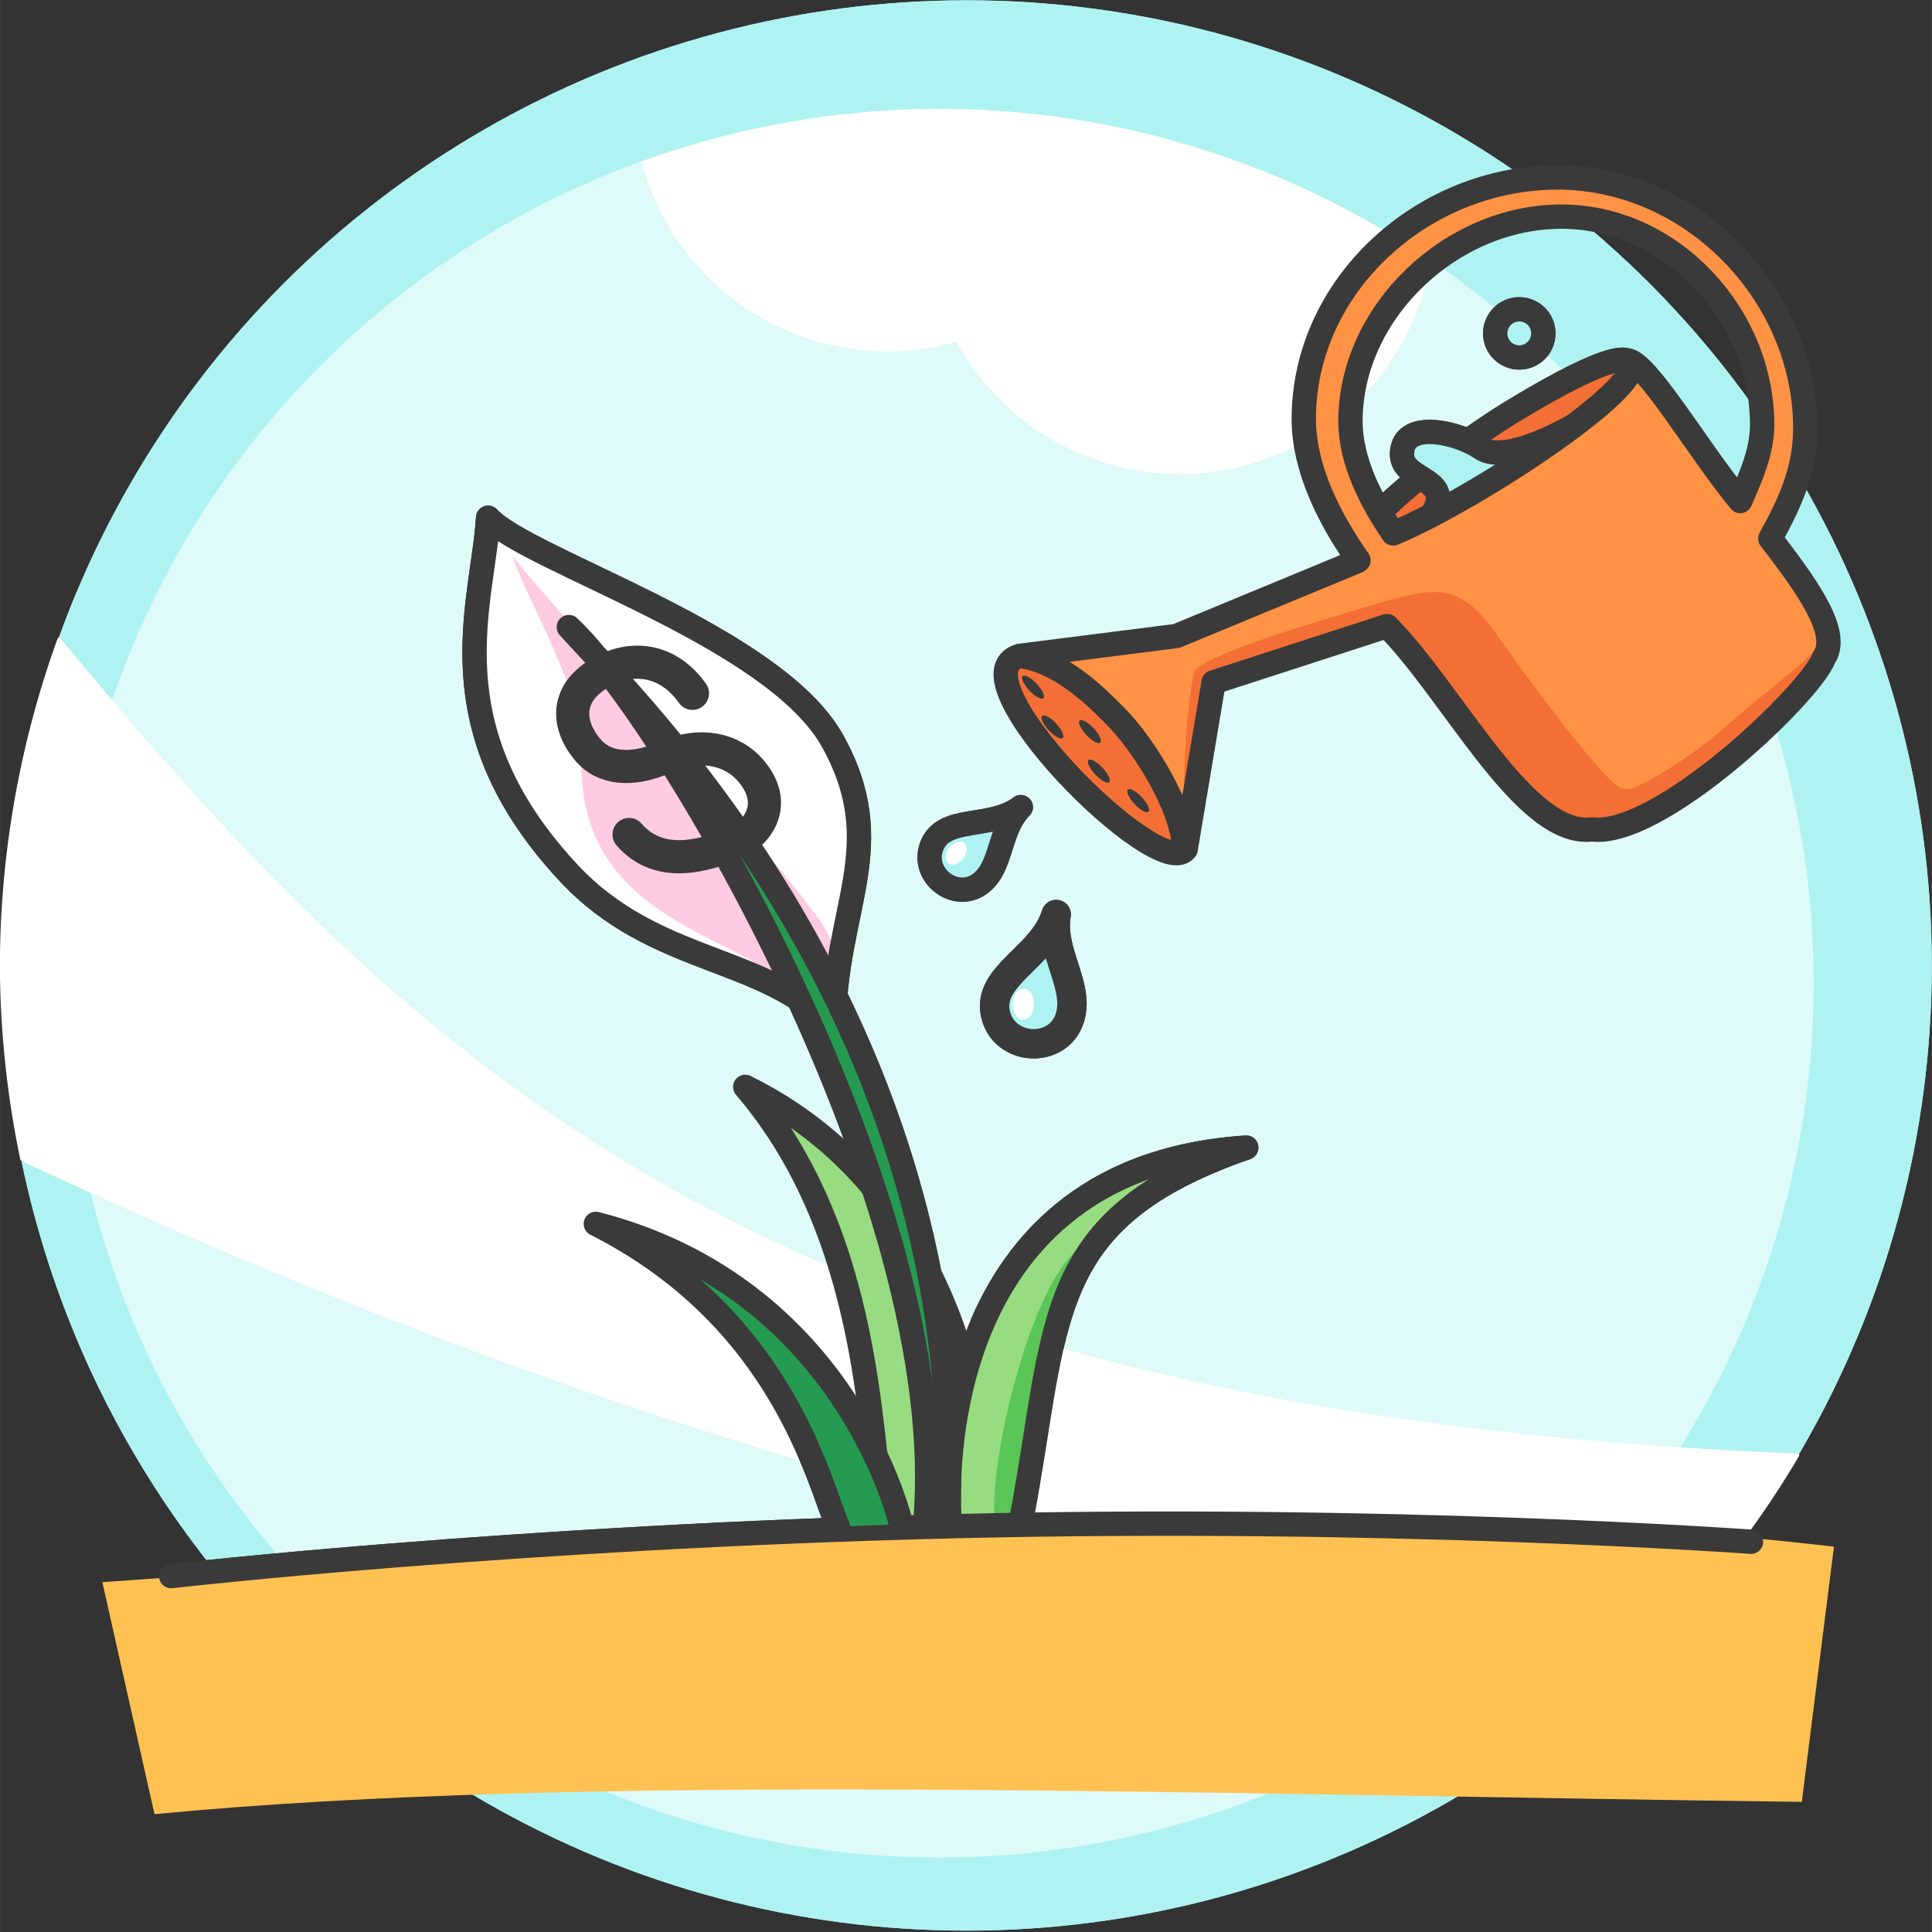 <?xml version="1.0" encoding="UTF-8" standalone="no"?>
<svg
   xmlns:dc="http://purl.org/dc/elements/1.1/"
   xmlns:cc="http://creativecommons.org/ns#"
   xmlns:rdf="http://www.w3.org/1999/02/22-rdf-syntax-ns#"
   xmlns:svg="http://www.w3.org/2000/svg"
   xmlns="http://www.w3.org/2000/svg"
   xmlns:sodipodi="http://sodipodi.sourceforge.net/DTD/sodipodi-0.dtd"
   xmlns:inkscape="http://www.inkscape.org/namespaces/inkscape"
   width="150"
   height="150"
   viewBox="0 0 39.687 39.688"
   version="1.1"
   id="svg187"
   inkscape:version="1.0.1 (1.0.1+r74)"
   sodipodi:docname="money.svg">
  <rect x="0" y="0" width="39.687" height="39.688" fill="#333333" stroke="none"/>
  <defs
     id="defs181" />
  <sodipodi:namedview
     id="base"
     pagecolor="#ffffff"
     bordercolor="#666666"
     borderopacity="1.0"
     inkscape:pageopacity="0.0"
     inkscape:pageshadow="2"
     inkscape:zoom="1.4717"
     inkscape:cx="170.77218"
     inkscape:cy="125.39628"
     inkscape:document-units="px"
     inkscape:current-layer="layer1"
     inkscape:document-rotation="0"
     showgrid="false"
     units="px"
     inkscape:window-width="1263"
     inkscape:window-height="623"
     inkscape:window-x="262"
     inkscape:window-y="212"
     inkscape:window-maximized="0" />
  <g
     inkscape:label="Layer 1"
     inkscape:groupmode="layer"
     id="layer1"
     transform="translate(-60.65,-114.989)">
    <g
       id="g322"
       transform="matrix(0.598,0,0,0.598,-11.593,106.19)"
       style="stroke-width:1.672">
      <ellipse
         style="font-variation-settings:normal;opacity:1;vector-effect:none;fill:#aef3f1;fill-opacity:1;stroke:none;stroke-width:0.923;stroke-linecap:round;stroke-linejoin:round;stroke-miterlimit:4;stroke-dasharray:none;stroke-dashoffset:0;stroke-opacity:1;paint-order:normal;stop-color:#000000;stop-opacity:1"
         id="ellipse57297"
         cx="154.013"
         cy="47.88"
         rx="33.155"
         ry="33.155"
         inkscape:export-xdpi="1849.5594"
         inkscape:export-ydpi="1849.5594" />
      <ellipse
         style="font-variation-settings:normal;opacity:1;vector-effect:none;fill:#defaf9;fill-opacity:1;stroke:none;stroke-width:0.836;stroke-linecap:round;stroke-linejoin:round;stroke-miterlimit:4;stroke-dasharray:none;stroke-dashoffset:0;stroke-opacity:1;paint-order:normal;stop-color:#000000;stop-opacity:1"
         id="ellipse57299"
         cx="153.076"
         cy="48.491"
         rx="30.035"
         ry="30.035"
         inkscape:export-xdpi="1849.5594"
         inkscape:export-ydpi="1849.5594" />
      <ellipse
         style="font-variation-settings:normal;opacity:1;vector-effect:none;fill:#aef3f1;fill-opacity:1;stroke:none;stroke-width:0.923;stroke-linecap:round;stroke-linejoin:round;stroke-miterlimit:4;stroke-dasharray:none;stroke-dashoffset:0;stroke-opacity:1;paint-order:normal;stop-color:#000000;stop-opacity:1"
         id="ellipse57301"
         cx="154.013"
         cy="47.88"
         rx="33.155"
         ry="33.155"
         inkscape:export-xdpi="1849.5594"
         inkscape:export-ydpi="1849.5594" />
      <ellipse
         style="font-variation-settings:normal;opacity:1;vector-effect:none;fill:#defaf9;fill-opacity:1;stroke:none;stroke-width:0.836;stroke-linecap:round;stroke-linejoin:round;stroke-miterlimit:4;stroke-dasharray:none;stroke-dashoffset:0;stroke-opacity:1;paint-order:normal;stop-color:#000000;stop-opacity:1"
         id="ellipse57303"
         cx="153.076"
         cy="48.491"
         rx="30.035"
         ry="30.035"
         inkscape:export-xdpi="1849.5594"
         inkscape:export-ydpi="1849.5594" />
      <path
         style="font-variation-settings:normal;opacity:1;vector-effect:none;fill:#ff9244;fill-opacity:1;stroke:none;stroke-width:0.836;stroke-linecap:round;stroke-linejoin:round;stroke-miterlimit:4;stroke-dasharray:none;stroke-dashoffset:0;stroke-opacity:1;paint-order:normal;stop-color:#000000;stop-opacity:1"
         d="m 161.22,36.563 -5.387,0.684 c -2.363,0.68 4.772,7.832 5.704,6.643 l 0.962,-5.738 5.958,-1.931 c 2.282,2.303 5.366,7.763 7.044,6.984 3.426,-2.065 5.6,-3.163 7.963,-5.891 1.007,-1.629 -5.775,-9.472 -6.711,-10.261 0,0 -1.463,-0.012 -4.789,2.169 -3.326,2.182 -4.525,4.765 -4.525,4.765 z"
         id="path57305"
         sodipodi:nodetypes="cccccccczcc"
         inkscape:export-xdpi="1849.5594"
         inkscape:export-ydpi="1849.5594" />
      <path
         style="font-variation-settings:normal;opacity:1;vector-effect:none;fill:#f46f35;fill-opacity:1;stroke:none;stroke-width:1.17;stroke-linecap:round;stroke-linejoin:round;stroke-miterlimit:4;stroke-dasharray:none;stroke-dashoffset:0;stroke-opacity:1;paint-order:normal;stop-color:#000000;stop-opacity:1"
         d="m 168.448,36.23 c 0.13,-0.033 -3.939,1.223 -5.982,1.978 -0.262,1.633 -0.544,3.354 -0.556,3.3 -0.055,-0.256 -0.415,-2.588 -0.048,-3.772 0.63,-0.657 4.832,-1.856 6.511,-2.355 1.873,-0.556 1.694,0.277 2.911,2.014 1.044,1.491 3.742,4.631 4.256,4.693 1.036,0.125 2.876,-1.034 4.282,-2.179 2.749,-2.453 3.815,-2.696 3.543,-4.04 0.567,1 0.613,0.556 0.206,1.335 -0.507,0.97 -2.387,2.695 -4.062,3.814 -0.416,0.258 -3.637,2.133 -4.133,2.204 -0.496,0.071 -1.166,0.029 -2.416,-1.36 -1.25,-1.389 -4.513,-5.635 -4.513,-5.635 z"
         id="path57315"
         sodipodi:nodetypes="ccscsssccscsscc"
         inkscape:export-xdpi="1849.5594"
         inkscape:export-ydpi="1849.5594" />
      <path
         style="font-variation-settings:normal;opacity:1;vector-effect:none;fill:#ff9244;fill-opacity:1;stroke:none;stroke-width:0.836;stroke-linecap:round;stroke-linejoin:round;stroke-miterlimit:4;stroke-dasharray:none;stroke-dashoffset:0;stroke-opacity:1;paint-order:normal;stop-color:#000000;stop-opacity:1"
         d="m 168.668,33.039 c -0.77,-1.125 -1.462,-2.478 -1.471,-3.84 6e-5,-3.775 3.47,-7.043 7.245,-7.043 3.775,-2.2e-4 6.897,3.372 6.897,7.147 -4e-5,0.93 -0.384,1.769 -0.752,2.623 -1.462,-1.767 3.783,4.863 1.034,1.288 0.686,-1.238 1.201,-2.364 1.202,-3.779 -1.8e-4,-4.616 -3.898,-8.624 -8.514,-8.624 -4.616,1.8e-4 -8.714,3.686 -8.715,8.302 0.004,1.716 0.892,3.445 1.879,4.849 l -0.035,0.027 z"
         id="path57317"
         sodipodi:nodetypes="cccccccccccc"
         inkscape:export-xdpi="1849.5594"
         inkscape:export-ydpi="1849.5594" />
      <path
         id="path57319"
         style="opacity:1;vector-effect:none;fill:#f46f35;stroke-width:0.808;stroke-linecap:round;stroke-linejoin:round;stop-color:#000000;stop-opacity:1"
         d="m 161.516,43.839 c -0.249,0.712 -1.886,-0.443 -3.518,-2.04 -1.632,-1.597 -2.753,-3.468 -2.504,-4.179 0.249,-0.712 1.821,0.058 3.453,1.655 1.632,1.597 2.818,3.853 2.569,4.564 z"
         sodipodi:nodetypes="sssss"
         inkscape:export-xdpi="1849.5594"
         inkscape:export-ydpi="1849.5594" />
      <path
         style="font-variation-settings:normal;opacity:1;vector-effect:none;fill:#f46f35;fill-opacity:1;stroke:none;stroke-width:1.17;stroke-linecap:round;stroke-linejoin:round;stroke-miterlimit:4;stroke-dasharray:none;stroke-dashoffset:0;stroke-opacity:1;paint-order:normal;stop-color:#000000;stop-opacity:1"
         d="m 168.235,32.289 c 0,0 2.035,-1.946 3.617,-2.927 1.582,-0.981 4.518,-2.582 4.874,-2.305 0.356,0.277 -0.862,1.953 -3.466,3.418 -2.604,1.465 -4.492,2.552 -4.492,2.552 z"
         id="path57321"
         inkscape:export-xdpi="1849.5594"
         inkscape:export-ydpi="1849.5594" />
      <path
         style="font-variation-settings:normal;opacity:1;vector-effect:none;fill:none;fill-opacity:1;stroke:#3a3a3a;stroke-width:0.836;stroke-linecap:round;stroke-linejoin:round;stroke-miterlimit:4;stroke-dasharray:none;stroke-dashoffset:0;stroke-opacity:1;paint-order:normal;stop-color:#000000;stop-opacity:1"
         d="m 176.713,27.121 c 0,0 -0.278,-0.519 -4.03,1.775 -1.15,0.703 -3.367,2.282 -4.428,3.378"
         id="path57323"
         sodipodi:nodetypes="csc"
         inkscape:export-xdpi="1849.5594"
         inkscape:export-ydpi="1849.5594" />
      <path
         style="font-variation-settings:normal;opacity:1;vector-effect:none;fill:#aef3f1;fill-opacity:1;stroke:#3a3a3a;stroke-width:0.836;stroke-linecap:round;stroke-linejoin:round;stroke-miterlimit:4;stroke-dasharray:none;stroke-dashoffset:0;stroke-opacity:1;paint-order:normal;stop-color:#000000;stop-opacity:1"
         d="m 169.995,32.398 c 0.888,-1.384 -1.322,-1.097 -0.994,-2.319 0.24,-0.894 1.935,-0.491 2.698,0.036 0.57,0.393 1.874,-0.059 3.132,-0.756"
         id="path57325"
         sodipodi:nodetypes="cssc"
         inkscape:export-xdpi="1849.5594"
         inkscape:export-ydpi="1849.5594" />
      <path
         style="font-variation-settings:normal;opacity:1;vector-effect:none;fill:none;fill-opacity:1;stroke:#3a3a3a;stroke-width:0.836;stroke-linecap:round;stroke-linejoin:round;stroke-miterlimit:4;stroke-dasharray:none;stroke-dashoffset:0;stroke-opacity:1;paint-order:normal;stop-color:#000000;stop-opacity:1"
         d="m 155.964,37.263 c 1.34,0.234 2.512,1.396 3.181,2.078 1.006,1.026 2.339,3.216 2.336,4.542"
         id="path57329"
         sodipodi:nodetypes="csc"
         inkscape:export-xdpi="1849.5594"
         inkscape:export-ydpi="1849.5594" />
      <path
         style="font-variation-settings:normal;opacity:1;vector-effect:none;fill:#97dc81;fill-opacity:1;stroke:none;stroke-width:0.836;stroke-linecap:round;stroke-linejoin:round;stroke-miterlimit:4;stroke-dasharray:none;stroke-dashoffset:0;stroke-opacity:1;paint-order:normal;stop-color:#000000;stop-opacity:1"
         d="m 153.422,66.837 c 0,0 -1.004,-11.969 10.196,-12.7 -7.064,2.449 -6.44,5.982 -7.715,12.725"
         id="path57331"
         sodipodi:nodetypes="ccc"
         inkscape:export-xdpi="1849.5594"
         inkscape:export-ydpi="1849.5594" />
      <path
         style="font-variation-settings:normal;opacity:1;vector-effect:none;fill:#ffffff;fill-opacity:1;stroke:none;stroke-width:0.836;stroke-linecap:round;stroke-linejoin:round;stroke-miterlimit:4;stroke-dasharray:none;stroke-dashoffset:0;stroke-opacity:1;paint-order:normal;stop-color:#000000;stop-opacity:1"
         d="m 149.446,50.032 c -2.361,-2.54 -6.127,-2.137 -9.106,-5.332 -4.685,-5.024 -2.913,-9.227 -2.725,-12.22 1.322,1.466 9.764,4.062 11.783,7.675 2.019,3.613 0.068,5.724 0.048,9.877 z"
         id="path57333"
         sodipodi:nodetypes="cscscc"
         inkscape:export-xdpi="1849.5594"
         inkscape:export-ydpi="1849.5594" />
      <path
         style="font-variation-settings:normal;opacity:1;vector-effect:none;fill:#fecbe3;fill-opacity:1;stroke:none;stroke-width:0.836;stroke-linecap:round;stroke-linejoin:round;stroke-miterlimit:4;stroke-dasharray:none;stroke-dashoffset:0;stroke-opacity:1;paint-order:normal;stop-color:#000000;stop-opacity:1"
         d="m 138.397,33.813 c 0.583,1.623 2.498,4.854 2.395,6.657 -0.261,4.563 3.098,5.821 5.598,7.11 1.708,0.88 3.569,5.602 4.397,6.384 -2.378,-2.595 0.133,-5.057 -1.977,-7.86 -2.111,-2.803 -8.394,-9.885 -10.413,-12.291 z"
         id="path57335"
         sodipodi:nodetypes="cssczc"
         inkscape:export-xdpi="1849.5594"
         inkscape:export-ydpi="1849.5594" />
      <path
         style="font-variation-settings:normal;opacity:1;vector-effect:none;fill:none;fill-opacity:1;stroke:#3a3a3a;stroke-width:0.836;stroke-linecap:round;stroke-linejoin:round;stroke-miterlimit:4;stroke-dasharray:none;stroke-dashoffset:0;stroke-opacity:1;paint-order:normal;stop-color:#000000;stop-opacity:1"
         d="m 149.446,50.032 c -2.361,-2.54 -6.127,-2.137 -9.106,-5.332 -4.685,-5.024 -2.953,-9.208 -2.765,-12.2 1.322,1.466 9.805,4.042 11.824,7.655 2.019,3.613 0.068,5.724 0.048,9.877 z"
         id="path57337"
         sodipodi:nodetypes="cscscc"
         inkscape:export-xdpi="1849.5594"
         inkscape:export-ydpi="1849.5594" />
      <path
         style="font-variation-settings:normal;opacity:1;vector-effect:none;fill:#59c657;fill-opacity:1;stroke:none;stroke-width:0.836;stroke-linecap:round;stroke-linejoin:round;stroke-miterlimit:4;stroke-dasharray:none;stroke-dashoffset:0;stroke-opacity:1;paint-order:normal;stop-color:#000000;stop-opacity:1"
         d="m 154.968,66.953 c -0.178,-2.382 1.467,-8.931 3.25,-9.548 0,0 -2.28,5.012 -2.209,9.539"
         id="path57339"
         sodipodi:nodetypes="ccc"
         inkscape:export-xdpi="1849.5594"
         inkscape:export-ydpi="1849.5594" />
      <path
         style="font-variation-settings:normal;opacity:1;vector-effect:none;fill:none;fill-opacity:1;stroke:#3a3a3a;stroke-width:0.836;stroke-linecap:round;stroke-linejoin:round;stroke-miterlimit:4;stroke-dasharray:none;stroke-dashoffset:0;stroke-opacity:1;paint-order:normal;stop-color:#000000;stop-opacity:1"
         d="m 153.422,66.837 c 0,0 -1.004,-11.969 10.196,-12.7 -7.064,2.449 -6.44,5.982 -7.715,12.725"
         id="path57341"
         sodipodi:nodetypes="ccc"
         inkscape:export-xdpi="1849.5594"
         inkscape:export-ydpi="1849.5594" />
      <path
         style="font-variation-settings:normal;opacity:1;vector-effect:none;fill:none;fill-opacity:1;stroke:#3a3a3a;stroke-width:1.139;stroke-linecap:round;stroke-linejoin:round;stroke-miterlimit:4;stroke-dasharray:none;stroke-dashoffset:0;stroke-opacity:1;paint-order:normal;stop-color:#000000;stop-opacity:1"
         d="m 144.594,38.531 c -0.87,-1.233 -2.223,-1.362 -3.355,-0.581 -1.132,0.781 -0.829,1.89 -0.174,2.596 0.479,0.517 1.364,0.718 2.579,0.183 1.294,-0.57 2.346,-0.227 2.924,0.425 1.033,1.165 0.277,2.228 -0.604,2.568 -0.88,0.34 -2.483,0.893 -3.548,-0.341"
         id="path57343"
         sodipodi:nodetypes="czssszc"
         inkscape:export-xdpi="1849.5594"
         inkscape:export-ydpi="1849.5594" />
      <path
         style="font-variation-settings:normal;opacity:1;vector-effect:none;fill:#259b51;fill-opacity:1;stroke:#3a3a3a;stroke-width:0.836;stroke-linecap:round;stroke-linejoin:round;stroke-miterlimit:4;stroke-dasharray:none;stroke-dashoffset:0;stroke-opacity:1;paint-order:normal;stop-color:#000000;stop-opacity:1"
         d="m 152.595,66.99 c 0.941,-10.99 -8.892,-27.604 -12.248,-30.735 2.296,2.563 13.773,13.524 13.023,30.794"
         id="path57345"
         sodipodi:nodetypes="ccc"
         inkscape:export-xdpi="1849.5594"
         inkscape:export-ydpi="1849.5594" />
      <ellipse
         style="font-variation-settings:normal;opacity:1;vector-effect:none;fill:#3a3a3a;fill-opacity:1;stroke:none;stroke-width:0.926;stroke-linecap:round;stroke-linejoin:round;stroke-miterlimit:4;stroke-dasharray:none;stroke-dashoffset:0;stroke-opacity:1;paint-order:normal;stop-color:#000000;stop-opacity:1"
         id="ellipse57347"
         ry="0.171"
         rx="0.519"
         cy="-87.959"
         cx="134.306"
         transform="matrix(0.683,0.73,-0.734,0.679,0,0)"
         inkscape:export-xdpi="1849.5594"
         inkscape:export-ydpi="1849.5594" />
      <ellipse
         style="font-variation-settings:normal;opacity:1;vector-effect:none;fill:#3a3a3a;fill-opacity:1;stroke:none;stroke-width:0.926;stroke-linecap:round;stroke-linejoin:round;stroke-miterlimit:4;stroke-dasharray:none;stroke-dashoffset:0;stroke-opacity:1;paint-order:normal;stop-color:#000000;stop-opacity:1"
         id="ellipse57349"
         ry="0.171"
         rx="0.519"
         cy="-87.513"
         cx="135.764"
         transform="matrix(0.683,0.73,-0.734,0.679,0,0)"
         inkscape:export-xdpi="1849.5594"
         inkscape:export-ydpi="1849.5594" />
      <ellipse
         style="font-variation-settings:normal;opacity:1;vector-effect:none;fill:#3a3a3a;fill-opacity:1;stroke:none;stroke-width:0.926;stroke-linecap:round;stroke-linejoin:round;stroke-miterlimit:4;stroke-dasharray:none;stroke-dashoffset:0;stroke-opacity:1;paint-order:normal;stop-color:#000000;stop-opacity:1"
         id="ellipse57351"
         ry="0.171"
         rx="0.519"
         cy="-88.344"
         cx="136.755"
         transform="matrix(0.683,0.73,-0.734,0.679,0,0)"
         inkscape:export-xdpi="1849.5594"
         inkscape:export-ydpi="1849.5594" />
      <ellipse
         style="font-variation-settings:normal;opacity:1;vector-effect:none;fill:#3a3a3a;fill-opacity:1;stroke:none;stroke-width:0.926;stroke-linecap:round;stroke-linejoin:round;stroke-miterlimit:4;stroke-dasharray:none;stroke-dashoffset:0;stroke-opacity:1;paint-order:normal;stop-color:#000000;stop-opacity:1"
         id="ellipse57353"
         ry="0.171"
         rx="0.519"
         cy="-87.64"
         cx="137.961"
         transform="matrix(0.683,0.73,-0.734,0.679,0,0)"
         inkscape:export-xdpi="1849.5594"
         inkscape:export-ydpi="1849.5594" />
      <ellipse
         style="font-variation-settings:normal;opacity:1;vector-effect:none;fill:#3a3a3a;fill-opacity:1;stroke:none;stroke-width:0.926;stroke-linecap:round;stroke-linejoin:round;stroke-miterlimit:4;stroke-dasharray:none;stroke-dashoffset:0;stroke-opacity:1;paint-order:normal;stop-color:#000000;stop-opacity:1"
         id="ellipse57355"
         ry="0.171"
         rx="0.519"
         cy="-87.934"
         cx="139.624"
         transform="matrix(0.683,0.73,-0.734,0.679,0,0)"
         inkscape:export-xdpi="1849.5594"
         inkscape:export-ydpi="1849.5594" />
      <g
         id="g57361"
         transform="rotate(-54.945,184.018,48.303)"
         inkscape:export-xdpi="1849.5594"
         inkscape:export-ydpi="1849.5594"
         style="stroke-width:1.672">
        <path
           style="font-variation-settings:normal;opacity:1;vector-effect:none;fill:#aef3f1;fill-opacity:1;fill-rule:nonzero;stroke:#3a3a3a;stroke-width:0.836;stroke-linecap:round;stroke-linejoin:round;stroke-miterlimit:4;stroke-dasharray:none;stroke-dashoffset:0;stroke-opacity:1;paint-order:normal;stop-color:#000000;stop-opacity:1"
           d="m 172.652,21.897 c -0.903,-0.168 -1.783,0.449 -2.554,0.432 -1.422,-0.031 -1.456,-1.906 -0.275,-2.173 1.113,-0.252 1.598,1.355 2.829,1.741 z"
           id="path57357"
           inkscape:connector-curvature="0"
           sodipodi:nodetypes="cssc" />
        <ellipse
           style="fill:#ffffff;fill-opacity:1;fill-rule:nonzero;stroke:none;stroke-width:0.836;stroke-linecap:round;stroke-linejoin:round;stroke-miterlimit:4;stroke-dasharray:none;stroke-dashoffset:0;stroke-opacity:1;paint-order:normal"
           id="ellipse57359"
           cx="15.738"
           cy="-170.654"
           rx="0.305"
           ry="0.441"
           transform="rotate(91.766)" />
      </g>
      <g
         id="g57367"
         transform="matrix(-0.008,-1.208,1.208,-0.008,132.018,254.868)"
         inkscape:export-xdpi="1849.5594"
         inkscape:export-ydpi="1849.5594"
         style="stroke-width:1.672">
        <path
           style="font-variation-settings:normal;opacity:1;vector-effect:none;fill:#aef3f1;fill-opacity:1;fill-rule:nonzero;stroke:#3a3a3a;stroke-width:0.836;stroke-linecap:round;stroke-linejoin:round;stroke-miterlimit:4;stroke-dasharray:none;stroke-dashoffset:0;stroke-opacity:1;paint-order:normal;stop-color:#000000;stop-opacity:1"
           d="m 172.652,21.897 c -0.903,-0.168 -1.783,0.449 -2.554,0.432 -1.422,-0.031 -1.456,-1.906 -0.275,-2.173 1.113,-0.252 1.598,1.355 2.829,1.741 z"
           id="path57363"
           inkscape:connector-curvature="0"
           sodipodi:nodetypes="cssc" />
        <ellipse
           style="fill:#ffffff;fill-opacity:1;fill-rule:nonzero;stroke:none;stroke-width:0.836;stroke-linecap:round;stroke-linejoin:round;stroke-miterlimit:4;stroke-dasharray:none;stroke-dashoffset:0;stroke-opacity:1;paint-order:normal"
           id="ellipse57365"
           cx="15.696"
           cy="-170.672"
           rx="0.305"
           ry="0.441"
           transform="rotate(91.766)" />
      </g>
      <circle
         style="font-variation-settings:normal;opacity:1;vector-effect:none;fill:#aef3f1;fill-opacity:1;stroke:#3a3a3a;stroke-width:0.836;stroke-linecap:round;stroke-linejoin:round;stroke-miterlimit:4;stroke-dasharray:none;stroke-dashoffset:0;stroke-opacity:1;paint-order:normal;stop-color:#000000;stop-opacity:1"
         id="circle57369"
         cx="172.997"
         cy="26.167"
         r="0.827"
         inkscape:export-xdpi="1849.5594"
         inkscape:export-ydpi="1849.5594" />
      <path
         style="font-variation-settings:normal;opacity:1;vector-effect:none;fill:none;fill-opacity:1;stroke:#3a3a3a;stroke-width:0.836;stroke-linecap:round;stroke-linejoin:round;stroke-miterlimit:4;stroke-dasharray:none;stroke-dashoffset:0;stroke-opacity:1;paint-order:normal;stop-color:#000000;stop-opacity:1"
         d="m 126.687,68.855 c 0,0 11.843,-1.35 26.895,-1.714 15.052,-0.365 27.376,0.535 27.376,0.535"
         id="path57371"
         inkscape:export-xdpi="1849.5594"
         inkscape:export-ydpi="1849.5594" />
      <path
         style="font-variation-settings:normal;opacity:1;vector-effect:none;fill:#f46f35;fill-opacity:1;stroke:none;stroke-width:1.17;stroke-linecap:round;stroke-linejoin:round;stroke-miterlimit:4;stroke-dasharray:none;stroke-dashoffset:0;stroke-opacity:1;paint-order:normal;stop-color:#000000;stop-opacity:1"
         d="m 168.448,36.23 c 0.13,-0.033 -3.939,1.223 -5.982,1.978 -0.262,1.633 -0.969,4.709 -0.981,4.656 -0.055,-0.256 0.01,-3.944 0.377,-5.127 0.63,-0.657 4.832,-1.856 6.511,-2.355 1.873,-0.556 2.669,-0.557 3.885,1.179 1.044,1.491 3.772,5.183 4.286,5.245 1.036,0.125 1.871,-0.751 3.278,-1.896 2.749,-2.453 3.815,-2.696 3.543,-4.04 0.567,1 0.613,0.556 0.206,1.335 -0.507,0.97 -2.217,2.891 -3.892,4.01 -0.901,0.695 -3.583,2.269 -4.303,2.008 -0.472,-0.17 -1.166,0.029 -2.416,-1.36 -1.25,-1.389 -4.513,-5.635 -4.513,-5.635 z"
         id="path57407"
         sodipodi:nodetypes="ccscsssccscsscc"
         inkscape:export-xdpi="1849.5594"
         inkscape:export-ydpi="1849.5594" />
      <path
         id="path57409"
         style="font-variation-settings:normal;opacity:1;vector-effect:none;fill:#ffffff;fill-opacity:1;stroke:none;stroke-width:0.836;stroke-linecap:round;stroke-linejoin:round;stroke-miterlimit:4;stroke-dasharray:none;stroke-dashoffset:0;stroke-opacity:1;paint-order:normal;stop-color:#000000;stop-opacity:1"
         d="m 153.076,18.456 a 30.035,30.035 0 0 0 -10.233,1.815 8.755,8.755 0 0 0 8.45,6.514 8.755,8.755 0 0 0 2.37,-0.334 8.755,8.755 0 0 0 7.654,4.551 8.755,8.755 0 0 0 8.64,-7.349 30.035,30.035 0 0 0 -16.882,-5.197 z"
         inkscape:export-xdpi="1849.5594"
         inkscape:export-ydpi="1849.5594" />
      <path
         style="font-variation-settings:normal;opacity:1;vector-effect:none;fill:#ff9244;fill-opacity:1;stroke:none;stroke-width:0.836;stroke-linecap:round;stroke-linejoin:round;stroke-miterlimit:4;stroke-dasharray:none;stroke-dashoffset:0;stroke-opacity:1;paint-order:normal;stop-color:#000000;stop-opacity:1"
         d="m 168.668,33.039 c -0.77,-1.125 -1.462,-2.478 -1.471,-3.84 6e-5,-3.775 3.47,-7.043 7.245,-7.043 3.775,-2.2e-4 6.897,3.372 6.897,7.147 -4e-5,0.93 -0.384,1.769 -0.752,2.623 -1.462,-1.767 3.783,4.863 1.034,1.288 0.686,-1.238 1.201,-2.364 1.202,-3.779 -1.8e-4,-4.616 -3.898,-8.624 -8.514,-8.624 -4.616,1.8e-4 -8.714,3.686 -8.715,8.302 0.004,1.716 0.892,3.445 1.879,4.849 l -0.035,0.027 z"
         id="path57411"
         sodipodi:nodetypes="cccccccccccc"
         inkscape:export-xdpi="1849.5594"
         inkscape:export-ydpi="1849.5594" />
      <path
         id="path57413"
         style="opacity:1;vector-effect:none;fill:#f46f35;stroke-width:0.808;stroke-linecap:round;stroke-linejoin:round;stop-color:#000000;stop-opacity:1"
         d="m 161.516,43.839 c -0.249,0.712 -1.886,-0.443 -3.518,-2.04 -1.632,-1.597 -2.753,-3.468 -2.504,-4.179 0.249,-0.712 1.821,0.058 3.453,1.655 1.632,1.597 2.818,3.853 2.569,4.564 z"
         sodipodi:nodetypes="sssss"
         inkscape:export-xdpi="1849.5594"
         inkscape:export-ydpi="1849.5594" />
      <path
         style="font-variation-settings:normal;opacity:1;vector-effect:none;fill:#f46f35;fill-opacity:1;stroke:none;stroke-width:1.17;stroke-linecap:round;stroke-linejoin:round;stroke-miterlimit:4;stroke-dasharray:none;stroke-dashoffset:0;stroke-opacity:1;paint-order:normal;stop-color:#000000;stop-opacity:1"
         d="m 168.235,32.289 c 0,0 2.035,-1.946 3.617,-2.927 1.582,-0.981 4.518,-2.582 4.874,-2.305 0.356,0.277 -0.862,1.953 -3.466,3.418 -2.604,1.465 -4.492,2.552 -4.492,2.552 z"
         id="path57415"
         inkscape:export-xdpi="1849.5594"
         inkscape:export-ydpi="1849.5594" />
      <path
         style="font-variation-settings:normal;opacity:1;vector-effect:none;fill:none;fill-opacity:1;stroke:#3a3a3a;stroke-width:0.836;stroke-linecap:round;stroke-linejoin:round;stroke-miterlimit:4;stroke-dasharray:none;stroke-dashoffset:0;stroke-opacity:1;paint-order:normal;stop-color:#000000;stop-opacity:1"
         d="m 176.713,27.121 c 0,0 -0.278,-0.519 -4.03,1.775 -1.15,0.703 -3.367,2.282 -4.428,3.378"
         id="path57417"
         sodipodi:nodetypes="csc"
         inkscape:export-xdpi="1849.5594"
         inkscape:export-ydpi="1849.5594" />
      <path
         style="font-variation-settings:normal;opacity:1;vector-effect:none;fill:#aef3f1;fill-opacity:1;stroke:#3a3a3a;stroke-width:0.836;stroke-linecap:round;stroke-linejoin:round;stroke-miterlimit:4;stroke-dasharray:none;stroke-dashoffset:0;stroke-opacity:1;paint-order:normal;stop-color:#000000;stop-opacity:1"
         d="m 169.995,32.398 c 0.888,-1.384 -1.322,-1.097 -0.994,-2.319 0.24,-0.894 1.935,-0.491 2.698,0.036 0.57,0.393 1.874,-0.059 3.132,-0.756"
         id="path57419"
         sodipodi:nodetypes="cssc"
         inkscape:export-xdpi="1849.5594"
         inkscape:export-ydpi="1849.5594" />
      <path
         id="path57421"
         style="font-variation-settings:normal;opacity:1;fill:none;fill-opacity:1;stroke:#3a3a3a;stroke-width:0.836;stroke-linecap:round;stroke-linejoin:round;stroke-miterlimit:4;stroke-dasharray:none;stroke-dashoffset:0;stroke-opacity:1;paint-order:normal;stop-color:#000000;stop-opacity:1"
         d="m 174.309,20.811 c -4.616,1.8e-4 -8.714,3.686 -8.715,8.302 0.004,1.716 0.892,3.445 1.879,4.849 l -0.035,0.027 -6.219,2.573 -5.387,0.684 c -2.363,0.68 4.772,7.832 5.704,6.644 l 0.961,-5.738 5.958,-1.931 c 2.282,2.303 4.724,7.274 7.045,6.984 2.306,0.286 7.487,-4.653 7.963,-5.891 0.535,-0.794 -0.366,-2.196 -1.843,-4.101 0.686,-1.238 1.201,-2.364 1.202,-3.779 -1.8e-4,-4.616 -3.898,-8.624 -8.514,-8.624 z m 0.133,1.345 c 3.775,-2.2e-4 6.897,3.372 6.897,7.147 -4e-5,0.93 -0.384,1.769 -0.752,2.623 -1.462,-1.767 -3.228,-4.831 -3.898,-4.837 1.204,0.536 -5.095,4.732 -8.021,5.95 -0.77,-1.125 -1.462,-2.478 -1.471,-3.84 6e-5,-3.775 3.47,-7.043 7.245,-7.043 z"
         sodipodi:nodetypes="cccccccccccccccccccccc"
         inkscape:export-xdpi="1849.5594"
         inkscape:export-ydpi="1849.5594" />
      <path
         id="path57423"
         style="font-variation-settings:normal;opacity:1;vector-effect:none;fill:#ffffff;fill-opacity:1;stroke:#ffffff;stroke-width:0.11;stroke-linecap:round;stroke-linejoin:round;stroke-miterlimit:4;stroke-dasharray:none;stroke-dashoffset:0;stroke-opacity:1;stop-color:#000000;stop-opacity:1"
         d="m 122.836,36.671 a 33.155,33.155 0 0 0 -1.978,11.209 33.155,33.155 0 0 0 0.701,6.657 c 18.243,8.559 38.037,14.741 56.778,15.834 a 33.155,33.155 0 0 0 4.225,-5.668 c -34.681,-1.409 -47.002,-12.629 -59.726,-28.033 z"
         inkscape:export-xdpi="1849.5594"
         inkscape:export-ydpi="1849.5594" />
      <path
         style="font-variation-settings:normal;opacity:1;vector-effect:none;fill:none;fill-opacity:1;stroke:#3a3a3a;stroke-width:0.836;stroke-linecap:round;stroke-linejoin:round;stroke-miterlimit:4;stroke-dasharray:none;stroke-dashoffset:0;stroke-opacity:1;paint-order:normal;stop-color:#000000;stop-opacity:1"
         d="m 155.964,37.263 c 1.34,0.234 2.512,1.396 3.181,2.078 1.006,1.026 2.339,3.216 2.336,4.542"
         id="path57425"
         sodipodi:nodetypes="csc"
         inkscape:export-xdpi="1849.5594"
         inkscape:export-ydpi="1849.5594" />
      <path
         id="path57427"
         style="opacity:1;vector-effect:none;fill:#ffc152;stroke-width:0.899;stroke-linecap:round;stroke-linejoin:round;stop-color:#000000;stop-opacity:1"
         d="m 124.323,69.064 c 17.745,-1.213 38.045,-3.686 59.484,-1.219 l -1.105,8.767 c -21.475,-0.272 -41.825,-0.995 -56.588,0.422 z"
         sodipodi:nodetypes="ccccc"
         inkscape:export-xdpi="1849.5594"
         inkscape:export-ydpi="1849.5594" />
      <path
         style="font-variation-settings:normal;opacity:1;vector-effect:none;fill:#97dc81;fill-opacity:1;stroke:#3a3a3a;stroke-width:0.836;stroke-linecap:round;stroke-linejoin:round;stroke-miterlimit:4;stroke-dasharray:none;stroke-dashoffset:0;stroke-opacity:1;paint-order:normal;stop-color:#000000;stop-opacity:1"
         d="m 154.714,66.886 c 0,0 0.241,-10.637 -8.307,-14.835 4.765,5.555 4.188,13.476 4.854,14.995"
         id="path57429"
         sodipodi:nodetypes="ccc"
         inkscape:export-xdpi="1849.5594"
         inkscape:export-ydpi="1849.5594" />
      <path
         style="font-variation-settings:normal;opacity:1;vector-effect:none;fill:#97dc81;fill-opacity:1;stroke:none;stroke-width:0.836;stroke-linecap:round;stroke-linejoin:round;stroke-miterlimit:4;stroke-dasharray:none;stroke-dashoffset:0;stroke-opacity:1;paint-order:normal;stop-color:#000000;stop-opacity:1"
         d="m 153.422,66.837 c 0,0 -1.004,-11.969 10.196,-12.7 -7.064,2.449 -6.44,5.982 -7.715,12.725"
         id="path57431"
         sodipodi:nodetypes="ccc"
         inkscape:export-xdpi="1849.5594"
         inkscape:export-ydpi="1849.5594" />
      <path
         style="font-variation-settings:normal;opacity:1;vector-effect:none;fill:#ffffff;fill-opacity:1;stroke:none;stroke-width:0.836;stroke-linecap:round;stroke-linejoin:round;stroke-miterlimit:4;stroke-dasharray:none;stroke-dashoffset:0;stroke-opacity:1;paint-order:normal;stop-color:#000000;stop-opacity:1"
         d="m 149.446,50.032 c -2.361,-2.54 -6.127,-2.137 -9.106,-5.332 -4.685,-5.024 -2.913,-9.227 -2.725,-12.22 1.322,1.466 9.764,4.062 11.783,7.675 2.019,3.613 0.068,5.724 0.048,9.877 z"
         id="path57433"
         sodipodi:nodetypes="cscscc"
         inkscape:export-xdpi="1849.5594"
         inkscape:export-ydpi="1849.5594" />
      <path
         style="font-variation-settings:normal;opacity:1;vector-effect:none;fill:#fecbe3;fill-opacity:1;stroke:none;stroke-width:0.836;stroke-linecap:round;stroke-linejoin:round;stroke-miterlimit:4;stroke-dasharray:none;stroke-dashoffset:0;stroke-opacity:1;paint-order:normal;stop-color:#000000;stop-opacity:1"
         d="m 138.397,33.813 c 0.583,1.623 2.498,4.854 2.395,6.657 -0.261,4.563 3.098,5.821 5.598,7.11 1.708,0.88 3.569,5.602 4.397,6.384 -2.378,-2.595 0.133,-5.057 -1.977,-7.86 -2.111,-2.803 -8.394,-9.885 -10.413,-12.291 z"
         id="path57435"
         sodipodi:nodetypes="cssczc"
         inkscape:export-xdpi="1849.5594"
         inkscape:export-ydpi="1849.5594" />
      <path
         style="font-variation-settings:normal;opacity:1;vector-effect:none;fill:none;fill-opacity:1;stroke:#3a3a3a;stroke-width:0.836;stroke-linecap:round;stroke-linejoin:round;stroke-miterlimit:4;stroke-dasharray:none;stroke-dashoffset:0;stroke-opacity:1;paint-order:normal;stop-color:#000000;stop-opacity:1"
         d="m 149.446,50.032 c -2.361,-2.54 -6.127,-2.137 -9.106,-5.332 -4.685,-5.024 -2.953,-9.208 -2.765,-12.2 1.322,1.466 9.805,4.042 11.824,7.655 2.019,3.613 0.068,5.724 0.048,9.877 z"
         id="path57437"
         sodipodi:nodetypes="cscscc"
         inkscape:export-xdpi="1849.5594"
         inkscape:export-ydpi="1849.5594" />
      <path
         style="font-variation-settings:normal;opacity:1;vector-effect:none;fill:#59c657;fill-opacity:1;stroke:none;stroke-width:0.836;stroke-linecap:round;stroke-linejoin:round;stroke-miterlimit:4;stroke-dasharray:none;stroke-dashoffset:0;stroke-opacity:1;paint-order:normal;stop-color:#000000;stop-opacity:1"
         d="m 154.968,66.953 c -0.178,-2.382 1.467,-8.931 3.25,-9.548 0,0 -2.28,5.012 -2.209,9.539"
         id="path57439"
         sodipodi:nodetypes="ccc"
         inkscape:export-xdpi="1849.5594"
         inkscape:export-ydpi="1849.5594" />
      <path
         style="font-variation-settings:normal;opacity:1;vector-effect:none;fill:none;fill-opacity:1;stroke:#3a3a3a;stroke-width:0.836;stroke-linecap:round;stroke-linejoin:round;stroke-miterlimit:4;stroke-dasharray:none;stroke-dashoffset:0;stroke-opacity:1;paint-order:normal;stop-color:#000000;stop-opacity:1"
         d="m 153.422,66.837 c 0,0 -1.004,-11.969 10.196,-12.7 -7.064,2.449 -6.44,5.982 -7.715,12.725"
         id="path57441"
         sodipodi:nodetypes="ccc"
         inkscape:export-xdpi="1849.5594"
         inkscape:export-ydpi="1849.5594" />
      <path
         style="font-variation-settings:normal;opacity:1;vector-effect:none;fill:none;fill-opacity:1;stroke:#3a3a3a;stroke-width:1.139;stroke-linecap:round;stroke-linejoin:round;stroke-miterlimit:4;stroke-dasharray:none;stroke-dashoffset:0;stroke-opacity:1;paint-order:normal;stop-color:#000000;stop-opacity:1"
         d="m 144.594,38.531 c -0.87,-1.233 -2.223,-1.362 -3.355,-0.581 -1.132,0.781 -0.829,1.89 -0.174,2.596 0.479,0.517 1.364,0.718 2.579,0.183 1.294,-0.57 2.346,-0.227 2.924,0.425 1.033,1.165 0.277,2.228 -0.604,2.568 -0.88,0.34 -2.483,0.893 -3.548,-0.341"
         id="path57443"
         sodipodi:nodetypes="czssszc"
         inkscape:export-xdpi="1849.5594"
         inkscape:export-ydpi="1849.5594" />
      <path
         style="font-variation-settings:normal;opacity:1;vector-effect:none;fill:#259b51;fill-opacity:1;stroke:#3a3a3a;stroke-width:0.836;stroke-linecap:round;stroke-linejoin:round;stroke-miterlimit:4;stroke-dasharray:none;stroke-dashoffset:0;stroke-opacity:1;paint-order:normal;stop-color:#000000;stop-opacity:1"
         d="m 152.595,66.99 c 0.941,-10.99 -8.892,-27.604 -12.248,-30.735 2.296,2.563 13.773,13.524 13.023,30.794"
         id="path57445"
         sodipodi:nodetypes="ccc"
         inkscape:export-xdpi="1849.5594"
         inkscape:export-ydpi="1849.5594" />
      <ellipse
         style="font-variation-settings:normal;opacity:1;vector-effect:none;fill:#3a3a3a;fill-opacity:1;stroke:none;stroke-width:0.926;stroke-linecap:round;stroke-linejoin:round;stroke-miterlimit:4;stroke-dasharray:none;stroke-dashoffset:0;stroke-opacity:1;paint-order:normal;stop-color:#000000;stop-opacity:1"
         id="ellipse57447"
         ry="0.171"
         rx="0.519"
         cy="-87.959"
         cx="134.306"
         transform="matrix(0.683,0.73,-0.734,0.679,0,0)"
         inkscape:export-xdpi="1849.5594"
         inkscape:export-ydpi="1849.5594" />
      <ellipse
         style="font-variation-settings:normal;opacity:1;vector-effect:none;fill:#3a3a3a;fill-opacity:1;stroke:none;stroke-width:0.926;stroke-linecap:round;stroke-linejoin:round;stroke-miterlimit:4;stroke-dasharray:none;stroke-dashoffset:0;stroke-opacity:1;paint-order:normal;stop-color:#000000;stop-opacity:1"
         id="ellipse57449"
         ry="0.171"
         rx="0.519"
         cy="-87.513"
         cx="135.764"
         transform="matrix(0.683,0.73,-0.734,0.679,0,0)"
         inkscape:export-xdpi="1849.5594"
         inkscape:export-ydpi="1849.5594" />
      <ellipse
         style="font-variation-settings:normal;opacity:1;vector-effect:none;fill:#3a3a3a;fill-opacity:1;stroke:none;stroke-width:0.926;stroke-linecap:round;stroke-linejoin:round;stroke-miterlimit:4;stroke-dasharray:none;stroke-dashoffset:0;stroke-opacity:1;paint-order:normal;stop-color:#000000;stop-opacity:1"
         id="ellipse57451"
         ry="0.171"
         rx="0.519"
         cy="-88.344"
         cx="136.755"
         transform="matrix(0.683,0.73,-0.734,0.679,0,0)"
         inkscape:export-xdpi="1849.5594"
         inkscape:export-ydpi="1849.5594" />
      <ellipse
         style="font-variation-settings:normal;opacity:1;vector-effect:none;fill:#3a3a3a;fill-opacity:1;stroke:none;stroke-width:0.926;stroke-linecap:round;stroke-linejoin:round;stroke-miterlimit:4;stroke-dasharray:none;stroke-dashoffset:0;stroke-opacity:1;paint-order:normal;stop-color:#000000;stop-opacity:1"
         id="ellipse57453"
         ry="0.171"
         rx="0.519"
         cy="-87.64"
         cx="137.961"
         transform="matrix(0.683,0.73,-0.734,0.679,0,0)"
         inkscape:export-xdpi="1849.5594"
         inkscape:export-ydpi="1849.5594" />
      <ellipse
         style="font-variation-settings:normal;opacity:1;vector-effect:none;fill:#3a3a3a;fill-opacity:1;stroke:none;stroke-width:0.926;stroke-linecap:round;stroke-linejoin:round;stroke-miterlimit:4;stroke-dasharray:none;stroke-dashoffset:0;stroke-opacity:1;paint-order:normal;stop-color:#000000;stop-opacity:1"
         id="ellipse57455"
         ry="0.171"
         rx="0.519"
         cy="-87.934"
         cx="139.624"
         transform="matrix(0.683,0.73,-0.734,0.679,0,0)"
         inkscape:export-xdpi="1849.5594"
         inkscape:export-ydpi="1849.5594" />
      <g
         id="g57461"
         transform="rotate(-54.945,184.018,48.303)"
         inkscape:export-xdpi="1849.5594"
         inkscape:export-ydpi="1849.5594"
         style="stroke-width:1.672">
        <path
           style="font-variation-settings:normal;opacity:1;vector-effect:none;fill:#aef3f1;fill-opacity:1;fill-rule:nonzero;stroke:#3a3a3a;stroke-width:0.836;stroke-linecap:round;stroke-linejoin:round;stroke-miterlimit:4;stroke-dasharray:none;stroke-dashoffset:0;stroke-opacity:1;paint-order:normal;stop-color:#000000;stop-opacity:1"
           d="m 172.652,21.897 c -0.903,-0.168 -1.783,0.449 -2.554,0.432 -1.422,-0.031 -1.456,-1.906 -0.275,-2.173 1.113,-0.252 1.598,1.355 2.829,1.741 z"
           id="path57457"
           inkscape:connector-curvature="0"
           sodipodi:nodetypes="cssc" />
        <ellipse
           style="fill:#ffffff;fill-opacity:1;fill-rule:nonzero;stroke:none;stroke-width:0.836;stroke-linecap:round;stroke-linejoin:round;stroke-miterlimit:4;stroke-dasharray:none;stroke-dashoffset:0;stroke-opacity:1;paint-order:normal"
           id="ellipse57459"
           cx="15.738"
           cy="-170.654"
           rx="0.305"
           ry="0.441"
           transform="rotate(91.766)" />
      </g>
      <g
         id="g57467"
         transform="matrix(-0.008,-1.208,1.208,-0.008,132.018,254.868)"
         inkscape:export-xdpi="1849.5594"
         inkscape:export-ydpi="1849.5594"
         style="stroke-width:1.672">
        <path
           style="font-variation-settings:normal;opacity:1;vector-effect:none;fill:#aef3f1;fill-opacity:1;fill-rule:nonzero;stroke:#3a3a3a;stroke-width:0.836;stroke-linecap:round;stroke-linejoin:round;stroke-miterlimit:4;stroke-dasharray:none;stroke-dashoffset:0;stroke-opacity:1;paint-order:normal;stop-color:#000000;stop-opacity:1"
           d="m 172.652,21.897 c -0.903,-0.168 -1.783,0.449 -2.554,0.432 -1.422,-0.031 -1.456,-1.906 -0.275,-2.173 1.113,-0.252 1.598,1.355 2.829,1.741 z"
           id="path57463"
           inkscape:connector-curvature="0"
           sodipodi:nodetypes="cssc" />
        <ellipse
           style="fill:#ffffff;fill-opacity:1;fill-rule:nonzero;stroke:none;stroke-width:0.836;stroke-linecap:round;stroke-linejoin:round;stroke-miterlimit:4;stroke-dasharray:none;stroke-dashoffset:0;stroke-opacity:1;paint-order:normal"
           id="ellipse57465"
           cx="15.696"
           cy="-170.672"
           rx="0.305"
           ry="0.441"
           transform="rotate(91.766)" />
      </g>
      <circle
         style="font-variation-settings:normal;opacity:1;vector-effect:none;fill:#aef3f1;fill-opacity:1;stroke:#3a3a3a;stroke-width:0.836;stroke-linecap:round;stroke-linejoin:round;stroke-miterlimit:4;stroke-dasharray:none;stroke-dashoffset:0;stroke-opacity:1;paint-order:normal;stop-color:#000000;stop-opacity:1"
         id="circle57469"
         cx="172.997"
         cy="26.167"
         r="0.827"
         inkscape:export-xdpi="1849.5594"
         inkscape:export-ydpi="1849.5594" />
      <path
         style="font-variation-settings:normal;opacity:1;vector-effect:none;fill:none;fill-opacity:1;stroke:#3a3a3a;stroke-width:0.836;stroke-linecap:round;stroke-linejoin:round;stroke-miterlimit:4;stroke-dasharray:none;stroke-dashoffset:0;stroke-opacity:1;paint-order:normal;stop-color:#000000;stop-opacity:1"
         d="m 126.687,68.855 c 0,0 11.843,-1.35 26.895,-1.714 15.052,-0.365 27.376,0.535 27.376,0.535"
         id="path57471"
         inkscape:export-xdpi="1849.5594"
         inkscape:export-ydpi="1849.5594" />
      <path
         style="font-variation-settings:normal;opacity:1;vector-effect:none;fill:#259b51;fill-opacity:1;stroke:#3a3a3a;stroke-width:0.836;stroke-linecap:round;stroke-linejoin:round;stroke-miterlimit:4;stroke-dasharray:none;stroke-dashoffset:0;stroke-opacity:1;paint-order:normal;stop-color:#000000;stop-opacity:1"
         d="m 151.757,67.068 c 0,0 -1.825,-8.089 -10.482,-10.312 6.425,3.251 7.651,8.886 8.316,10.404"
         id="path57475"
         sodipodi:nodetypes="ccc"
         inkscape:export-xdpi="1849.5594"
         inkscape:export-ydpi="1849.5594" />
    </g>
  </g>
</svg>
